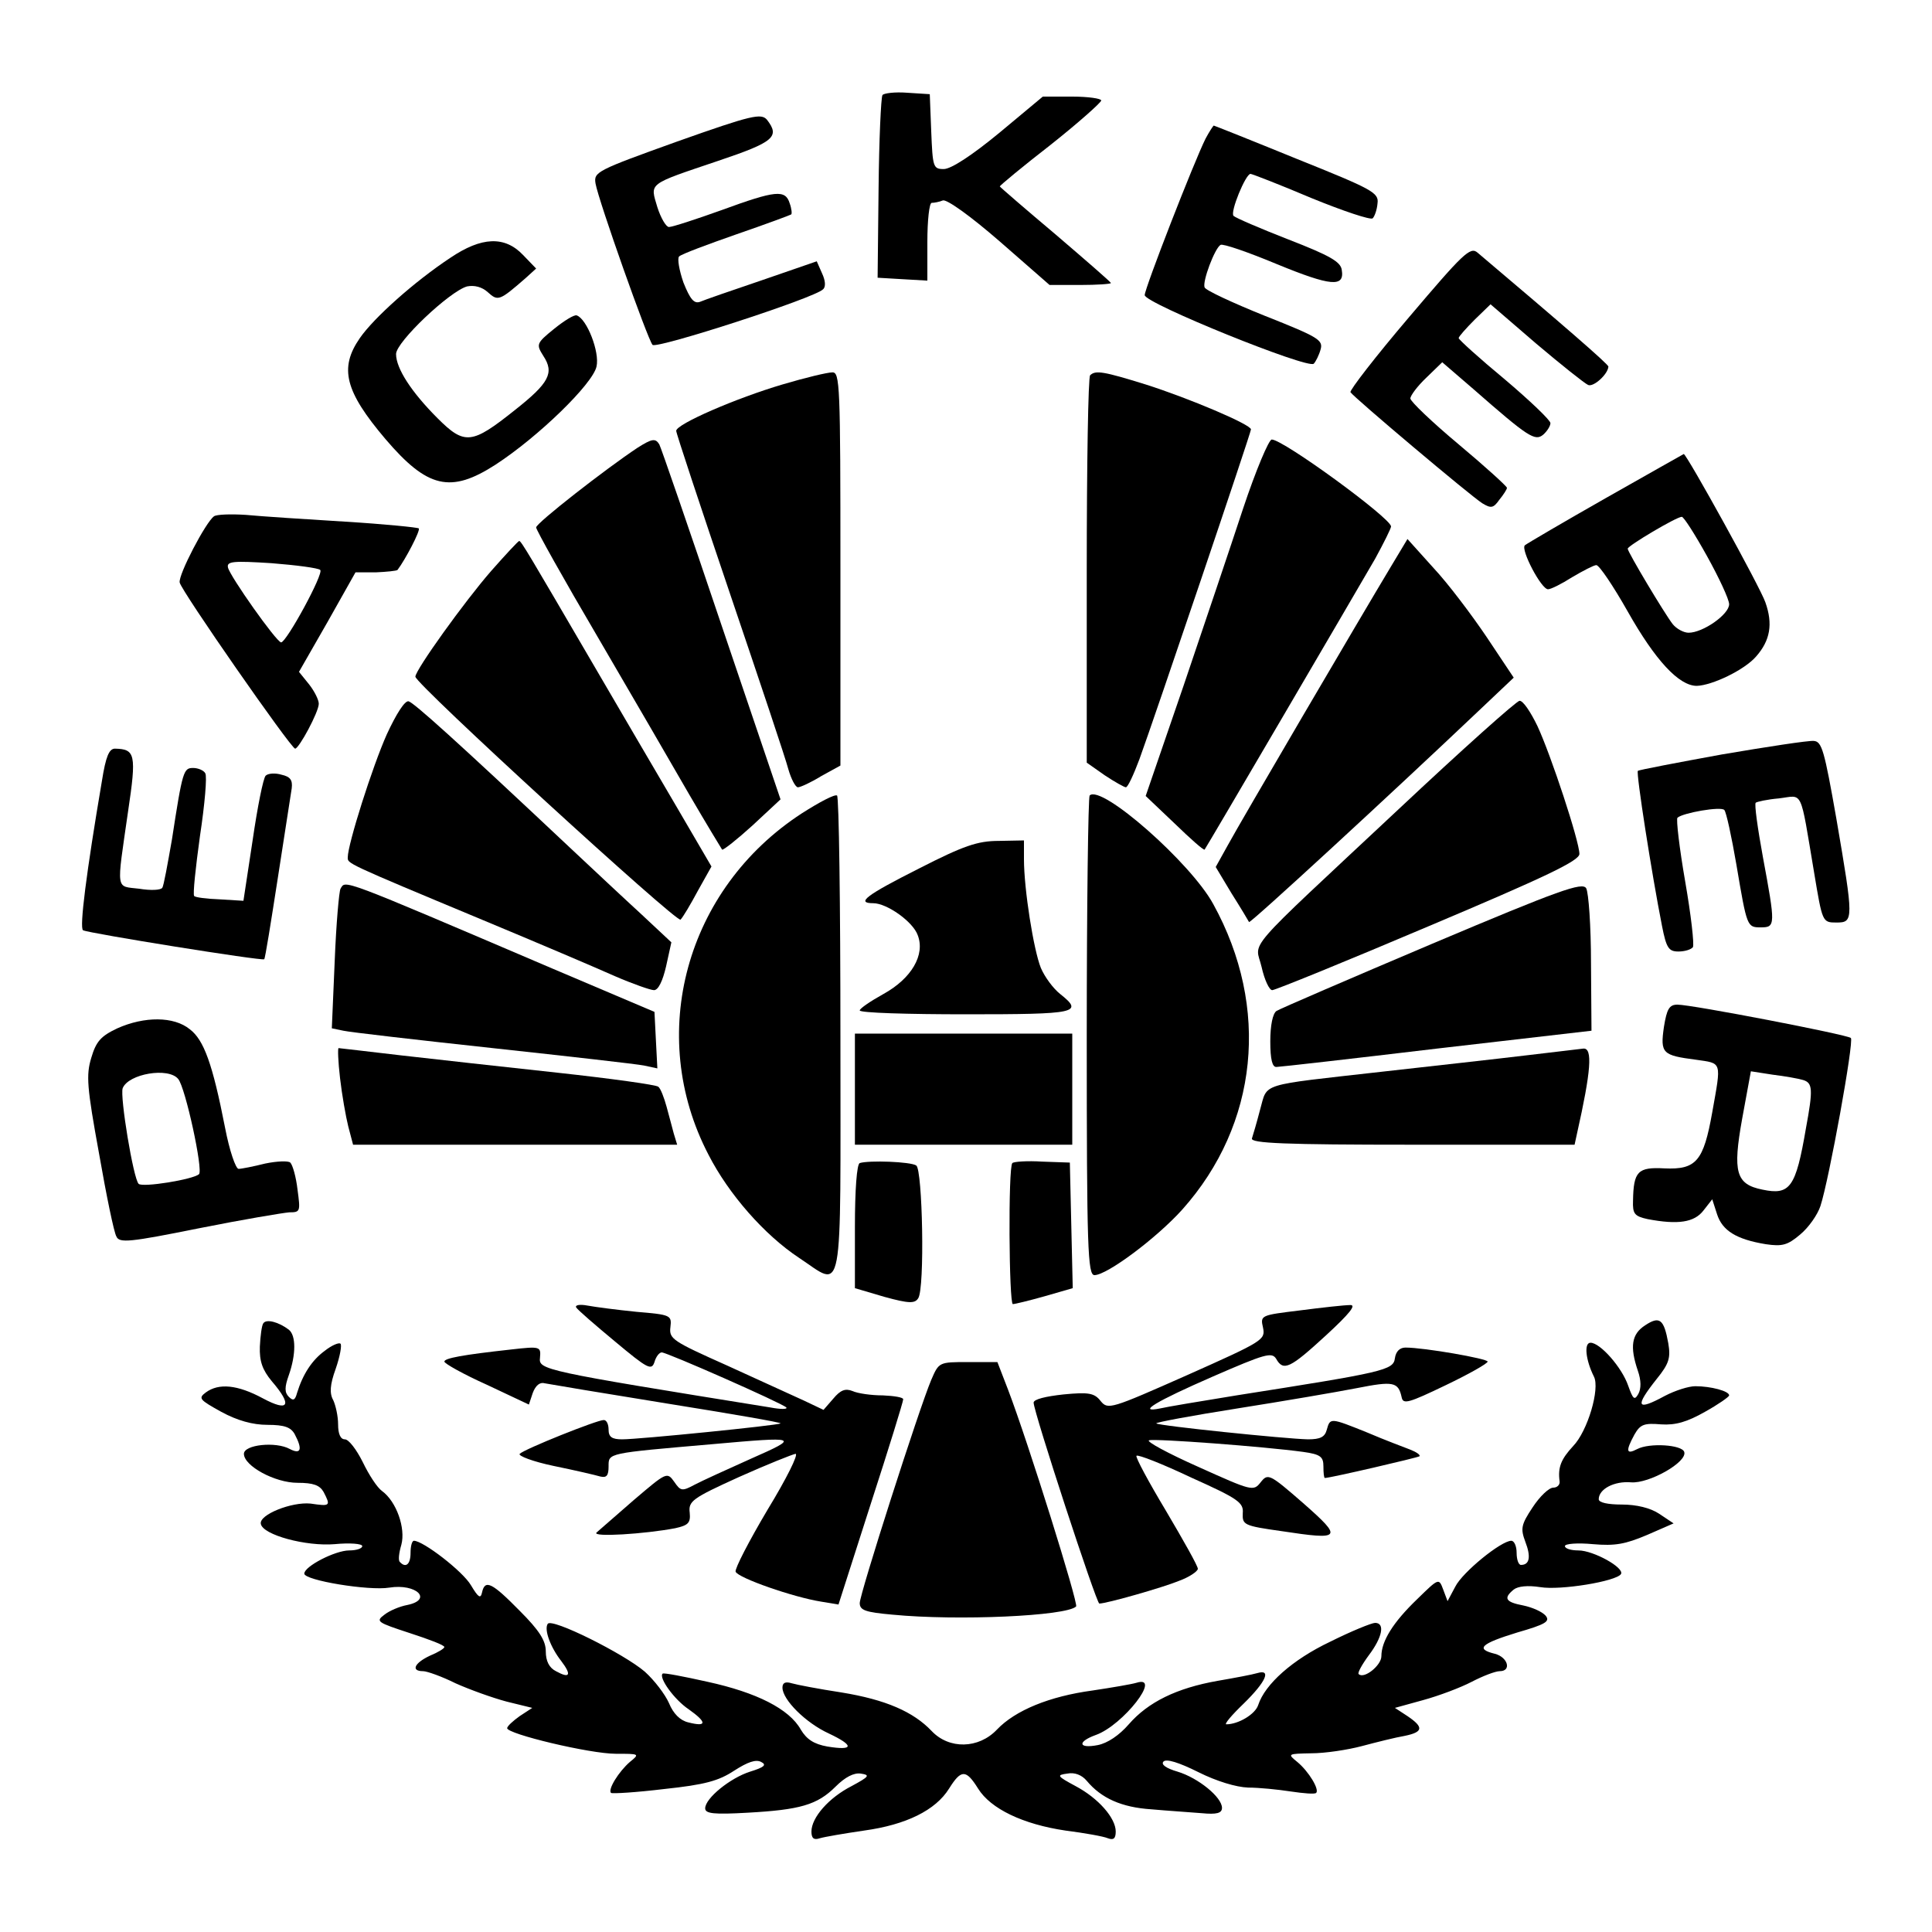 <?xml version="1.0" standalone="no"?>
<!DOCTYPE svg PUBLIC "-//W3C//DTD SVG 20010904//EN"
 "http://www.w3.org/TR/2001/REC-SVG-20010904/DTD/svg10.dtd">
<svg version="1.0" xmlns="http://www.w3.org/2000/svg"
 width="400pt" height="400pt" viewBox="0 0 400 400"
 preserveAspectRatio="xMidYMid meet">
<g transform="translate(0,400) scale(0.1,-0.1)"
fill="#000000" stroke="none">
<path d="M1827 3803 c-3 -5 -7 -92 -8 -193 l-2 -185 51 -3 52 -3 0 80 c0 45 4
81 9 81 5 0 16 2 23 5 8 3 57 -32 118 -85 l103 -90 64 0 c34 0 63 2 63 4 0 2
-52 47 -115 101 -63 53 -115 98 -115 99 0 2 47 41 105 86 58 46 105 88 105 92
0 4 -27 8 -60 8 l-61 0 -90 -75 c-57 -47 -100 -75 -115 -75 -22 0 -23 4 -26
78 l-3 77 -47 3 c-25 2 -49 -1 -51 -5z"/>
<path d="M1402 3707 c-167 -60 -173 -63 -169 -87 6 -35 108 -323 118 -334 8
-9 336 97 353 115 6 5 5 18 -2 33 l-11 25 -113 -39 c-62 -21 -120 -41 -129
-45 -12 -4 -20 5 -34 40 -9 26 -13 50 -9 54 5 5 59 25 119 46 61 21 112 40
113 41 2 1 1 12 -3 23 -9 29 -29 27 -141 -14 -53 -19 -102 -35 -109 -35 -6 0
-17 19 -24 41 -15 51 -22 46 126 96 116 39 128 50 101 85 -12 14 -31 10 -186
-45z"/>
<path d="M2496 3713 c-24 -48 -126 -310 -126 -324 0 -17 339 -154 350 -142 4
4 11 18 14 29 6 20 -4 26 -115 70 -67 27 -123 53 -125 59 -5 12 21 81 33 88 5
3 57 -15 117 -40 112 -46 140 -48 134 -12 -2 17 -25 30 -110 63 -59 23 -110
45 -114 49 -8 7 25 87 35 87 3 0 60 -22 126 -50 66 -27 123 -46 127 -42 4 4 9
18 10 31 3 22 -10 29 -167 92 -93 38 -171 69 -172 69 -1 0 -9 -12 -17 -27z"/>
<path d="M932 3466 c-74 -49 -158 -124 -187 -166 -43 -62 -31 -110 53 -209 87
-102 135 -113 228 -53 89 58 201 167 209 203 7 30 -20 99 -41 106 -5 2 -26
-11 -47 -28 -37 -30 -37 -32 -22 -56 23 -35 12 -56 -59 -112 -89 -71 -104 -73
-160 -17 -54 54 -86 103 -86 133 0 25 111 130 147 140 15 3 31 -1 43 -12 21
-19 24 -18 78 29 l22 20 -27 28 c-38 40 -86 38 -151 -6z"/>
<path d="M2917 3343 c-69 -81 -123 -151 -121 -155 7 -11 249 -215 273 -230 18
-11 23 -10 35 7 9 11 16 22 16 25 0 3 -45 44 -100 90 -55 46 -100 89 -100 95
0 6 15 26 33 43 l33 32 65 -56 c113 -99 127 -108 144 -94 8 7 15 18 15 24 0 6
-43 47 -95 91 -52 43 -95 82 -95 85 0 3 15 20 33 38 l33 32 94 -81 c52 -44
101 -83 108 -86 11 -5 41 22 42 38 0 5 -96 88 -271 236 -15 13 -30 -2 -142
-134z"/>
<path d="M1620 3204 c-95 -28 -220 -82 -220 -96 0 -5 50 -156 111 -336 61
-180 116 -344 121 -364 6 -21 15 -38 20 -38 5 0 27 10 48 23 l40 22 0 408 c0
381 -1 407 -17 406 -10 0 -56 -11 -103 -25z"/>
<path d="M2257 3223 c-4 -3 -7 -185 -7 -404 l0 -398 37 -26 c21 -14 41 -25 44
-25 4 0 16 26 28 58 31 85 231 676 231 683 0 10 -127 64 -218 93 -87 27 -104
30 -115 19z"/>
<path d="M1320 3073 c-65 -43 -210 -156 -210 -165 0 -5 57 -107 127 -226 70
-120 155 -266 190 -327 35 -60 66 -111 68 -114 2 -2 31 21 63 50 l58 54 -123
363 c-67 199 -125 367 -128 372 -8 13 -15 12 -45 -7z"/>
<path d="M2574 2948 c-26 -79 -82 -245 -124 -369 l-78 -227 60 -57 c32 -31 60
-56 62 -54 4 5 309 526 353 602 18 33 33 63 33 67 0 17 -223 180 -247 180 -6
0 -33 -64 -59 -142z"/>
<path d="M3325 2969 c-88 -50 -163 -94 -168 -98 -9 -9 34 -91 48 -91 6 0 28
11 50 25 22 13 45 25 50 25 6 0 35 -43 65 -96 57 -101 106 -154 143 -154 32 1
99 33 123 61 29 33 35 67 19 112 -10 30 -163 307 -169 307 0 0 -73 -41 -161
-91z m209 -120 c25 -45 46 -90 46 -100 0 -21 -54 -59 -84 -59 -10 0 -25 8 -33
18 -17 22 -93 149 -93 156 0 6 101 66 112 66 4 0 27 -36 52 -81z"/>
<path d="M443 2931 c-17 -12 -74 -121 -71 -137 3 -17 230 -343 239 -344 8 0
49 76 49 93 0 8 -9 26 -20 40 l-21 26 59 103 58 103 42 0 c22 1 43 3 45 5 16
21 48 82 44 86 -2 2 -71 9 -153 14 -82 5 -174 11 -205 14 -31 2 -61 1 -66 -3z
m220 -111 c8 -7 -70 -150 -81 -150 -10 1 -106 137 -110 155 -3 13 11 14 90 9
51 -4 97 -10 101 -14z"/>
<path d="M1017 2818 c-55 -63 -157 -205 -157 -219 0 -15 542 -511 549 -503 5
5 21 32 36 60 l28 50 -73 125 c-40 68 -119 203 -175 299 -129 221 -146 250
-150 250 -2 0 -28 -28 -58 -62z"/>
<path d="M2878 2824 c-59 -98 -310 -526 -336 -574 l-25 -45 33 -55 c19 -30 35
-57 36 -59 3 -3 298 269 473 435 l75 71 -56 84 c-31 46 -80 111 -110 143 l-54
60 -36 -60z"/>
<path d="M801 2480 c-30 -67 -81 -228 -81 -255 0 -13 -8 -10 280 -130 113 -47
235 -99 273 -116 37 -16 74 -29 81 -29 9 0 18 19 25 49 l11 50 -62 58 c-35 32
-101 94 -148 138 -237 223 -323 300 -334 303 -8 2 -26 -27 -45 -68z"/>
<path d="M2895 2324 c-328 -307 -296 -270 -283 -326 6 -27 16 -48 22 -48 6 0
151 59 323 132 244 103 313 136 313 150 0 26 -59 205 -87 265 -14 29 -30 53
-37 52 -6 0 -119 -101 -251 -225z"/>
<path d="M3565 2438 c-93 -17 -172 -32 -174 -34 -4 -4 29 -215 50 -321 9 -46
14 -53 34 -53 13 0 26 4 30 9 3 6 -4 67 -16 136 -12 69 -19 129 -16 132 11 10
90 24 97 16 4 -4 15 -55 25 -113 22 -130 22 -130 51 -130 30 0 30 5 4 145 -11
60 -18 110 -15 113 2 2 24 7 48 9 51 6 43 24 73 -154 17 -102 17 -103 46 -103
36 0 36 5 0 215 -25 142 -30 160 -47 161 -11 1 -96 -12 -190 -28z"/>
<path d="M211 2383 c-32 -188 -47 -305 -39 -309 10 -6 371 -64 375 -60 2 1 14
77 28 167 14 90 27 174 29 187 2 17 -3 24 -21 28 -13 4 -28 3 -33 -2 -5 -5
-17 -65 -27 -134 l-19 -125 -49 3 c-27 1 -51 4 -53 7 -3 3 3 59 12 124 10 66
15 124 11 130 -3 6 -15 11 -25 11 -20 0 -22 -5 -44 -148 -9 -51 -17 -96 -20
-100 -3 -5 -24 -6 -48 -2 -49 6 -47 -8 -23 159 18 120 15 130 -27 131 -12 0
-19 -16 -27 -67z"/>
<path d="M1660 2316 c-240 -156 -323 -458 -193 -707 42 -82 116 -166 187 -213
94 -62 86 -102 86 458 0 272 -3 497 -7 499 -5 3 -37 -14 -73 -37z"/>
<path d="M2256 2353 c-3 -3 -6 -228 -6 -500 0 -439 2 -493 16 -493 26 0 129
77 182 136 157 176 182 418 64 632 -46 85 -232 249 -256 225z"/>
<path d="M1903 2202 c-109 -55 -132 -72 -95 -72 28 0 82 -38 92 -66 16 -41
-13 -90 -71 -122 -27 -15 -49 -30 -49 -34 0 -5 99 -8 220 -8 231 0 244 3 195
42 -14 11 -32 35 -40 54 -15 37 -35 163 -35 225 l0 39 -52 -1 c-44 0 -73 -10
-165 -57z"/>
<path d="M2965 2046 c-170 -72 -316 -135 -322 -139 -8 -5 -13 -30 -13 -63 0
-37 4 -54 13 -53 6 0 156 17 332 38 l320 37 -1 140 c0 77 -5 146 -10 155 -8
13 -54 -3 -319 -115z"/>
<path d="M705 2160 c-3 -5 -9 -73 -12 -149 l-6 -140 24 -5 c13 -3 152 -19 309
-36 157 -17 298 -33 313 -36 l28 -6 -3 58 -3 59 -212 90 c-445 190 -427 183
-438 165z"/>
<path d="M3445 1874 c-8 -55 -3 -59 66 -68 55 -8 53 -2 34 -109 -18 -101 -33
-119 -99 -116 -55 3 -64 -6 -65 -67 -1 -27 3 -32 30 -38 63 -12 97 -7 116 18
l18 23 10 -31 c11 -34 40 -52 101 -62 34 -5 45 -2 71 20 18 15 36 41 42 59 18
55 70 342 63 348 -8 7 -329 69 -359 69 -17 0 -22 -9 -28 -46z m288 -110 c20
-6 21 -19 6 -100 -21 -123 -33 -139 -90 -127 -55 11 -62 36 -42 147 l18 98 45
-7 c25 -3 53 -8 63 -11z"/>
<path d="M243 1871 c-34 -16 -44 -27 -54 -61 -11 -36 -9 -61 16 -198 15 -86
31 -164 36 -172 6 -14 27 -12 171 17 90 18 174 32 187 33 23 0 23 2 17 47 -3
26 -10 51 -15 56 -4 4 -28 3 -52 -2 -24 -6 -49 -11 -55 -11 -6 0 -19 38 -28
85 -26 133 -44 182 -73 204 -33 27 -94 27 -150 2z m126 -105 c15 -18 52 -189
43 -197 -12 -11 -117 -28 -125 -20 -11 11 -39 181 -33 198 12 30 95 44 115 19z"/>
<path d="M1770 1745 l0 -115 225 0 225 0 0 115 0 115 -225 0 -225 0 0 -115z"/>
<path d="M704 1768 c4 -35 12 -80 17 -100 l10 -38 336 0 335 0 -7 23 c-3 12
-10 37 -15 56 -5 18 -12 37 -17 41 -4 4 -98 17 -208 29 -110 12 -256 28 -325
36 -69 8 -127 15 -129 15 -2 0 -1 -28 3 -62z"/>
<path d="M3160 1815 c-58 -7 -193 -22 -300 -34 -256 -29 -235 -22 -251 -78 -7
-27 -15 -54 -17 -60 -3 -10 68 -13 332 -13 l336 0 5 23 c29 129 33 178 13 176
-7 -1 -60 -7 -118 -14z"/>
<path d="M1780 1592 c-6 -2 -10 -55 -10 -132 l0 -127 61 -18 c51 -14 63 -14
70 -3 14 20 9 267 -4 275 -12 8 -98 11 -117 5z"/>
<path d="M2096 1592 c-9 -8 -7 -292 1 -292 4 0 33 7 65 16 l59 17 -3 130 -3
130 -57 2 c-31 2 -59 0 -62 -3z"/>
<path d="M1193 1293 c3 -5 40 -37 81 -71 67 -56 75 -60 81 -42 3 11 10 20 15
20 11 0 249 -105 258 -114 3 -4 -12 -4 -33 0 -472 76 -480 78 -477 103 2 23 1
24 -60 17 -100 -11 -138 -18 -138 -25 0 -4 39 -26 88 -48 l87 -41 8 24 c6 16
15 23 25 20 10 -2 124 -21 254 -42 131 -21 236 -39 234 -41 -4 -4 -293 -33
-328 -33 -21 0 -28 5 -28 20 0 11 -4 20 -10 20 -14 0 -164 -60 -174 -70 -4 -4
27 -16 70 -25 44 -9 87 -19 97 -22 13 -3 17 2 17 21 0 28 -4 27 215 46 179 16
182 15 80 -30 -49 -22 -102 -46 -117 -54 -26 -14 -29 -13 -42 6 -15 21 -16 20
-83 -37 -37 -32 -72 -63 -78 -68 -10 -10 100 -3 163 9 27 6 32 11 30 32 -3 24
5 30 102 74 58 26 111 47 117 48 7 0 -19 -52 -58 -116 -38 -64 -68 -122 -66
-128 5 -13 120 -53 177 -62 l36 -6 67 209 c37 114 67 211 67 216 0 4 -19 7
-42 8 -24 0 -52 4 -63 9 -15 6 -25 2 -40 -16 l-20 -23 -40 19 c-22 10 -94 43
-160 73 -112 50 -120 55 -117 79 3 25 1 26 -70 32 -40 4 -86 10 -102 13 -16 3
-26 1 -23 -4z"/>
<path d="M2692 1287 c-82 -10 -83 -10 -77 -36 5 -25 0 -28 -157 -98 -158 -70
-164 -72 -179 -54 -13 17 -25 19 -77 14 -37 -4 -62 -10 -62 -17 0 -19 130
-416 136 -416 15 0 131 33 165 47 22 8 39 20 39 25 0 6 -30 59 -66 120 -36 60
-64 112 -61 114 3 3 54 -17 113 -45 98 -44 109 -52 107 -74 -1 -24 2 -26 80
-37 125 -19 128 -15 45 58 -70 61 -73 62 -88 43 -15 -19 -18 -18 -129 32 -63
28 -109 53 -102 55 12 4 239 -13 319 -24 36 -5 42 -10 42 -30 0 -13 1 -24 3
-24 11 0 192 42 196 45 2 3 -7 9 -20 14 -13 5 -53 20 -88 35 -77 31 -77 31
-84 6 -4 -15 -13 -20 -39 -20 -46 1 -309 28 -314 33 -2 2 73 16 168 31 95 15
206 34 247 42 76 15 86 13 93 -19 3 -15 14 -12 91 25 48 23 87 45 87 49 0 6
-131 29 -170 29 -12 0 -20 -8 -22 -22 -3 -25 -23 -29 -328 -77 -74 -12 -146
-24 -158 -27 -50 -10 -8 15 109 66 108 47 122 51 131 37 15 -27 29 -20 103 48
50 46 64 64 50 63 -11 0 -57 -5 -103 -11z"/>
<path d="M545 1260 c-3 -4 -6 -26 -7 -48 -1 -30 5 -48 25 -72 43 -50 35 -64
-19 -35 -52 28 -91 32 -118 12 -16 -12 -13 -15 32 -40 33 -18 65 -27 96 -27
35 0 48 -5 56 -19 17 -32 13 -43 -10 -31 -29 16 -95 9 -95 -10 0 -25 64 -60
111 -60 33 0 46 -5 54 -19 15 -29 14 -30 -27 -24 -39 4 -107 -23 -103 -42 4
-23 94 -47 153 -42 31 3 57 1 57 -4 0 -5 -12 -9 -27 -9 -29 0 -93 -33 -93 -48
0 -14 134 -36 176 -29 56 9 91 -25 37 -36 -16 -3 -37 -12 -47 -20 -19 -14 -15
-16 52 -38 40 -13 72 -25 72 -29 0 -3 -13 -11 -30 -18 -32 -15 -40 -32 -14
-32 8 0 39 -11 67 -25 29 -13 76 -30 106 -38 l53 -13 -26 -17 c-14 -10 -26
-21 -26 -25 0 -12 171 -53 225 -53 49 0 50 0 29 -17 -23 -20 -46 -57 -39 -64
3 -2 52 1 110 8 85 9 113 17 145 38 28 18 45 24 56 18 12 -6 6 -11 -23 -20
-41 -13 -93 -55 -93 -76 0 -11 18 -13 88 -9 108 6 144 16 182 54 20 20 38 29
52 27 20 -3 18 -6 -19 -26 -47 -24 -83 -65 -83 -94 0 -14 5 -18 17 -14 10 3
51 10 92 16 87 12 148 42 176 87 25 40 35 40 60 0 26 -42 93 -74 181 -87 39
-5 79 -12 88 -16 11 -4 16 -1 16 14 0 28 -36 69 -83 94 -39 21 -40 23 -17 26
15 3 30 -3 40 -15 30 -36 72 -55 134 -59 33 -3 80 -6 104 -8 31 -3 42 0 42 11
0 22 -49 62 -92 75 -24 7 -35 15 -29 21 6 6 32 -2 72 -22 38 -19 78 -31 103
-32 23 0 62 -4 88 -8 27 -4 50 -6 53 -3 7 7 -15 44 -39 64 -21 17 -20 17 29
18 28 0 75 7 105 15 30 8 70 18 88 21 39 8 40 18 6 41 l-26 17 58 16 c33 9 78
26 101 38 23 12 49 22 58 22 25 0 17 29 -10 36 -41 10 -29 21 46 44 59 17 69
23 59 35 -7 8 -27 17 -46 21 -37 7 -42 15 -20 33 9 7 29 9 55 5 42 -7 157 12
167 27 8 13 -57 49 -88 49 -16 0 -28 4 -28 9 0 5 26 7 58 4 46 -4 67 0 112 19
l55 24 -30 20 c-18 12 -47 19 -77 19 -29 0 -48 4 -48 11 0 21 32 38 67 35 37
-3 117 42 110 63 -5 15 -72 19 -97 6 -23 -12 -25 -5 -6 30 12 21 20 24 55 21
30 -2 54 5 91 26 27 15 50 31 50 34 0 9 -38 19 -70 19 -14 0 -42 -9 -63 -20
-59 -32 -63 -23 -17 35 26 32 29 44 24 74 -9 50 -18 57 -48 37 -28 -18 -32
-44 -15 -94 7 -20 7 -37 1 -48 -8 -14 -11 -11 -21 17 -13 38 -58 89 -78 89
-14 0 -10 -36 7 -70 13 -25 -13 -113 -43 -144 -25 -27 -32 -44 -28 -73 1 -7
-5 -13 -13 -13 -9 0 -28 -18 -43 -41 -24 -36 -25 -44 -15 -71 12 -31 9 -48 -9
-48 -5 0 -9 11 -9 25 0 14 -5 25 -11 25 -21 0 -101 -65 -116 -95 l-16 -30 -9
24 c-9 24 -9 24 -54 -20 -50 -48 -74 -87 -74 -118 0 -19 -36 -48 -47 -37 -3 2
7 20 21 39 28 37 34 67 13 67 -7 0 -49 -17 -93 -39 -78 -37 -135 -88 -149
-131 -6 -19 -41 -40 -66 -40 -5 0 11 19 36 43 46 45 58 72 28 63 -10 -3 -47
-10 -82 -16 -85 -15 -144 -44 -184 -90 -20 -23 -44 -39 -64 -43 -41 -8 -43 7
-4 21 56 20 138 125 84 108 -10 -3 -51 -10 -91 -16 -89 -12 -160 -41 -198 -81
-38 -40 -99 -41 -135 -3 -38 40 -95 65 -187 80 -46 7 -93 16 -103 19 -13 4
-19 1 -19 -9 0 -25 48 -73 96 -95 53 -25 52 -36 -3 -27 -28 5 -43 15 -55 35
-24 43 -92 77 -193 99 -49 11 -91 19 -93 17 -9 -8 24 -54 54 -74 38 -27 38
-37 -1 -27 -17 4 -31 18 -40 40 -8 18 -30 47 -50 65 -43 37 -193 112 -201 99
-8 -12 6 -49 28 -77 22 -29 18 -37 -11 -21 -14 7 -21 21 -21 41 0 22 -13 43
-54 84 -57 58 -72 66 -78 38 -3 -14 -8 -10 -23 15 -17 29 -99 92 -118 92 -4 0
-7 -11 -7 -25 0 -24 -10 -32 -22 -19 -4 3 -2 19 3 36 9 34 -10 89 -40 111 -10
7 -27 33 -40 60 -13 26 -29 47 -37 47 -9 0 -14 11 -14 31 0 17 -5 39 -10 50
-8 14 -7 32 5 65 9 26 13 49 10 52 -3 3 -18 -3 -33 -15 -26 -19 -45 -48 -57
-87 -4 -15 -8 -17 -17 -8 -9 9 -9 20 0 45 15 43 15 82 0 94 -21 16 -47 23 -53
13z"/>
<path d="M1928 1143 c-25 -59 -148 -443 -148 -462 0 -15 12 -19 68 -24 134
-13 360 -3 380 17 5 6 -99 339 -141 449 l-22 57 -60 0 c-61 0 -61 0 -77 -37z"/>
</g>
</svg>
